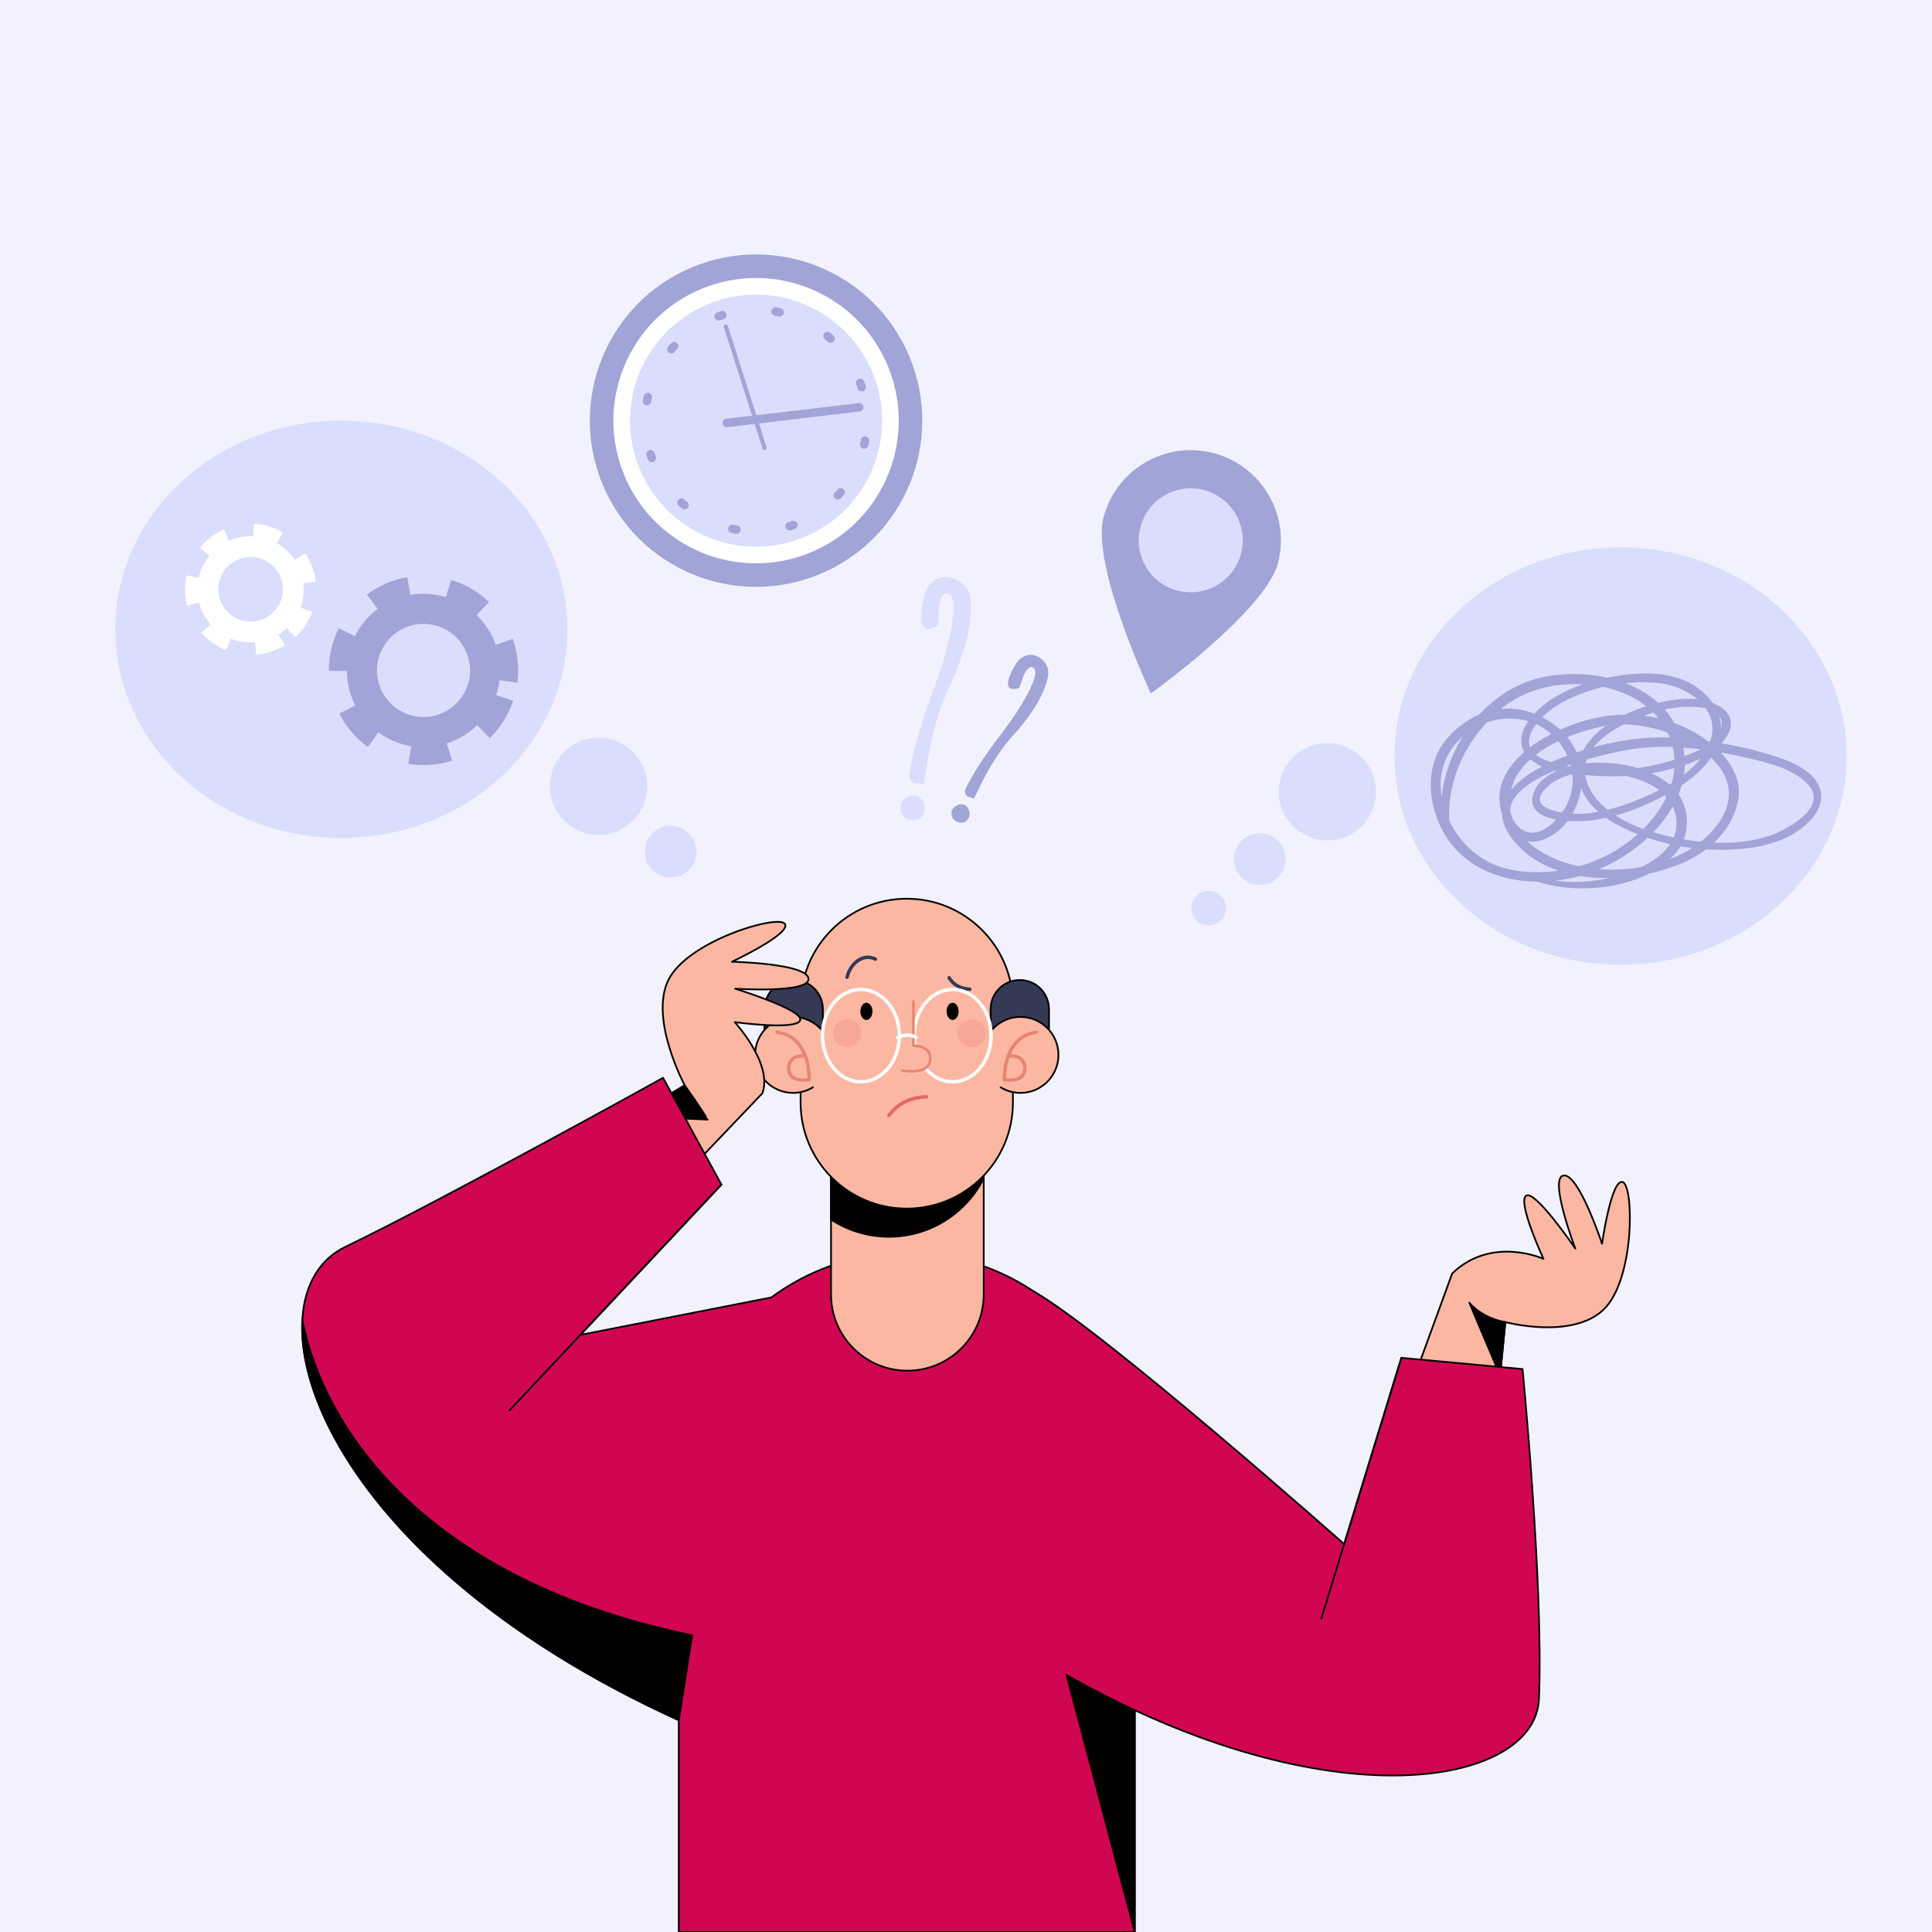 <?xml version="1.0" encoding="utf-8"?>
<!-- Generator: Adobe Illustrator 27.5.0, SVG Export Plug-In . SVG Version: 6.00 Build 0)  -->
<svg version="1.1" xmlns="http://www.w3.org/2000/svg" xmlns:xlink="http://www.w3.org/1999/xlink" x="0px" y="0px"
	 viewBox="0 0 500 500.001" style="enable-background:new 0 0 500 500.001;" xml:space="preserve">
<g id="BACKGROUND">
	<rect style="fill:#F1F2FD;" width="500.001" height="500.001"/>
</g>
<g id="OBJECTS">
	<g>
		
			<path style="fill:#D00652;stroke:#000000;stroke-width:0.445;stroke-linecap:round;stroke-linejoin:round;stroke-miterlimit:10;" d="
			M175.666,500.001v-116.75c0-32.587,26.417-59.004,59.003-59.004l0,0c32.586,0,59.004,26.417,59.004,59.004v116.75H175.666z"/>
		<polygon style="stroke:#000000;stroke-width:0.445;stroke-linecap:round;stroke-linejoin:round;stroke-miterlimit:10;" points="
			293.673,442.29 276.025,433.487 293.673,500.001 293.673,500.001 		"/>
		<g>
			
				<path style="fill:#FCB7A2;stroke:#000000;stroke-width:0.445;stroke-linecap:round;stroke-linejoin:round;stroke-miterlimit:10;" d="
				M254.589,334.976c0,10.913-8.847,19.76-19.761,19.76l0,0c-10.913,0-19.759-8.847-19.759-19.76v-32.379
				c0-10.912,8.847-19.759,19.759-19.759l0,0c10.914,0,19.761,8.847,19.761,19.759V334.976z"/>
			<path style="stroke:#000000;stroke-width:0.445;stroke-linecap:round;stroke-linejoin:round;stroke-miterlimit:10;" d="
				M234.828,282.838c-10.913,0-19.759,8.847-19.759,19.759v13.024c4.311,2.81,9.454,4.449,14.983,4.449
				c10.727,0,20.011-6.152,24.537-15.115v-2.358C254.589,291.685,245.742,282.838,234.828,282.838z"/>
		</g>
		<g>
			
				<path style="fill:#FCB7A2;stroke:#000000;stroke-width:0.445;stroke-linecap:round;stroke-linejoin:round;stroke-miterlimit:10;" d="
				M262.146,285.311c0,15.175-12.302,27.476-27.477,27.476l0,0c-15.174,0-27.476-12.301-27.476-27.476v-25.246
				c0-15.175,12.301-27.477,27.476-27.477l0,0c15.174,0,27.477,12.301,27.477,27.477V285.311z"/>
			
				<path style="fill:#363954;stroke:#000000;stroke-width:0.445;stroke-linecap:round;stroke-linejoin:round;stroke-miterlimit:10;" d="
				M212.966,264.477c0,4.174-7.556,4.65-7.556,10.85l0,0c-4.173,0-7.556-3.383-7.556-7.556v-6.587c0-4.173,3.383-7.556,7.556-7.556
				l0,0c4.173,0,7.556,3.383,7.556,7.556V264.477z"/>
			<g>
				
					<path style="fill:#FCB7A2;stroke:#000000;stroke-width:0.445;stroke-linecap:round;stroke-linejoin:round;stroke-miterlimit:10;" d="
					M210.386,281.385c-1.496,0.921-3.257,1.453-5.143,1.453c-5.427,0-9.827-4.4-9.827-9.828s4.4-9.827,9.827-9.827
					c3.053,0,5.781,1.392,7.583,3.577"/>
				<path style="fill:#E58673;" d="M208.867,273.275c-0.005-0.094-0.035-0.186-0.091-0.263c-1.258-3.282-3.688-5.827-7.719-6.318
					c-0.569-0.069-0.563,0.821,0,0.891c3.413,0.415,5.514,2.519,6.688,5.241c-1.141,0.012-2.181,0.221-3.081,1.058
					c-0.921,0.855-1.097,2.183-0.917,3.358c0.396,2.586,3.385,2.949,5.473,2.632c0.263,0.12,0.647-0.003,0.648-0.382
					C209.87,277.354,209.561,275.198,208.867,273.275z M204.695,277.346c-0.37-0.973-0.066-2.078,0.598-2.832
					c0.7-0.797,1.803-0.834,2.795-0.8c0.574,1.665,0.84,3.501,0.878,5.303C207.344,279.264,205.368,279.118,204.695,277.346z"/>
			</g>
			
				<path style="fill:#363954;stroke:#000000;stroke-width:0.445;stroke-linecap:round;stroke-linejoin:round;stroke-miterlimit:10;" d="
				M256.372,264.477c0,4.174,7.555,4.65,7.555,10.85l0,0c4.174,0,7.555-3.383,7.555-7.556v-6.587c0-4.173-3.381-7.556-7.555-7.556
				l0,0c-4.172,0-7.555,3.383-7.555,7.556V264.477z"/>
			<g>
				
					<path style="fill:#FCB7A2;stroke:#000000;stroke-width:0.445;stroke-linecap:round;stroke-linejoin:round;stroke-miterlimit:10;" d="
					M258.952,281.385c1.496,0.921,3.258,1.453,5.143,1.453c5.428,0,9.828-4.4,9.828-9.828s-4.4-9.827-9.828-9.827
					c-3.049,0-5.775,1.39-7.578,3.571"/>
				<path style="fill:#E58673;" d="M259.472,279.492c0,0.379,0.385,0.502,0.647,0.382c2.088,0.317,5.076-0.046,5.473-2.632
					c0.182-1.176,0.006-2.503-0.916-3.358c-0.9-0.837-1.939-1.046-3.082-1.058c1.174-2.723,3.275-4.826,6.689-5.241
					c0.561-0.069,0.568-0.96,0-0.891c-4.033,0.491-6.461,3.036-7.721,6.318c-0.055,0.076-0.086,0.169-0.09,0.263
					C259.776,275.198,259.468,277.354,259.472,279.492z M260.372,279.017c0.037-1.802,0.305-3.638,0.877-5.303
					c0.992-0.034,2.096,0.003,2.797,0.8c0.662,0.754,0.967,1.859,0.598,2.832C263.97,279.118,261.993,279.264,260.372,279.017z"/>
			</g>
			<g>
				<g>
					<path style="fill:#E26969;" d="M230.052,289.123c-0.091,0-0.183-0.028-0.262-0.086c-0.199-0.144-0.243-0.423-0.098-0.621
						c2.296-3.157,5.682-4.842,10.065-5.008c0.25-0.025,0.453,0.182,0.462,0.428c0.01,0.246-0.182,0.453-0.428,0.462
						c-4.097,0.155-7.252,1.716-9.379,4.642C230.326,289.06,230.19,289.123,230.052,289.123z"/>
				</g>
				<g>
					<path style="fill:#363954;" d="M250.983,256.467c-0.01,0-0.02-0.001-0.03-0.001c-2.625-0.169-4.434-1.179-5.691-3.176
						c-0.131-0.208-0.068-0.483,0.14-0.614c0.209-0.13,0.484-0.068,0.614,0.14c1.107,1.759,2.647,2.61,4.995,2.761
						c0.245,0.016,0.432,0.229,0.416,0.474C251.411,256.285,251.215,256.467,250.983,256.467z"/>
				</g>
				<g>
					<path style="fill:#363954;" d="M219.217,253.35c-0.033,0-0.066-0.004-0.099-0.012c-0.24-0.055-0.39-0.293-0.336-0.533
						c0.502-2.205,1.992-4.183,3.796-5.036c1.365-0.646,2.813-0.624,4.185,0.061c0.22,0.11,0.309,0.378,0.199,0.597
						c-0.111,0.22-0.377,0.308-0.598,0.199c-1.119-0.559-2.296-0.578-3.405-0.053c-1.567,0.741-2.866,2.479-3.309,4.429
						C219.604,253.209,219.42,253.35,219.217,253.35z"/>
				</g>
				<path style="stroke:#000000;stroke-width:0.445;stroke-linecap:round;stroke-linejoin:round;stroke-miterlimit:10;" d="
					M247.873,261.736c0,1.106-0.598,2.004-1.336,2.004s-1.336-0.897-1.336-2.004c0-1.107,0.598-2.004,1.336-2.004
					S247.873,260.629,247.873,261.736z"/>
				<path style="stroke:#000000;stroke-width:0.445;stroke-linecap:round;stroke-linejoin:round;stroke-miterlimit:10;" d="
					M225.562,261.736c0,1.106-0.598,2.004-1.336,2.004c-0.738,0-1.336-0.897-1.336-2.004c0-1.107,0.598-2.004,1.336-2.004
					C224.964,259.733,225.562,260.629,225.562,261.736z"/>
				<path style="opacity:0.2;fill:#E26969;" d="M255.079,267.392c0,2.017-1.635,3.651-3.65,3.651c-2.019,0-3.653-1.635-3.653-3.651
					s1.634-3.651,3.653-3.651C253.444,263.74,255.079,265.375,255.079,267.392z"/>
				<path style="opacity:0.2;fill:#E26969;" d="M222.89,267.392c0,2.017-1.635,3.651-3.652,3.651c-2.017,0-3.651-1.635-3.651-3.651
					s1.635-3.651,3.651-3.651C221.255,263.74,222.89,265.375,222.89,267.392z"/>
			</g>
			<g>
				<g>
					<path style="fill:#FFFFFF;" d="M246.537,280.416c-2.645,0-5.165-1.182-7.095-3.326c-0.164-0.184-0.15-0.465,0.033-0.629
						c0.183-0.165,0.464-0.15,0.629,0.033c1.76,1.954,4.044,3.031,6.433,3.031c5.246,0,9.515-5.162,9.515-11.508
						s-4.27-11.508-9.515-11.508c-5.246,0-9.515,5.162-9.515,11.508c0,0.706,0.054,1.413,0.159,2.102
						c0.037,0.242-0.13,0.471-0.373,0.508c-0.247,0.038-0.47-0.131-0.507-0.373c-0.112-0.732-0.169-1.485-0.169-2.236
						c0-6.836,4.668-12.398,10.405-12.398c5.738,0,10.406,5.563,10.406,12.398C256.942,274.854,252.274,280.416,246.537,280.416z"/>
				</g>
				<g>
					<path style="fill:#E58673;" d="M235.932,277.578c-0.744,0-1.565-0.061-2.464-0.183c-0.183-0.024-0.311-0.192-0.286-0.376
						c0.025-0.182,0.191-0.311,0.376-0.285c3.033,0.408,5.089,0.115,6.109-0.875c0.583-0.567,0.824-1.386,0.713-2.433
						c-0.261-2.477-3.925-2.479-3.978-2.485c-0.081-0.017-0.174-0.034-0.237-0.098c-0.063-0.063-0.098-0.148-0.098-0.236v-11.43
						c0-0.184,0.149-0.334,0.334-0.334c0.184,0,0.334,0.15,0.334,0.334v11.104c1.552,0.082,4.068,0.791,4.31,3.074
						c0.133,1.263-0.174,2.266-0.912,2.982C239.283,277.164,237.875,277.578,235.932,277.578z"/>
				</g>
				<g>
					<path style="fill:#FFFFFF;" d="M222.802,280.416c-5.737,0-10.405-5.563-10.405-12.398c0-6.836,4.668-12.398,10.405-12.398
						c5.737,0,10.405,5.563,10.405,12.398C233.207,274.854,228.539,280.416,222.802,280.416z M222.802,256.51
						c-5.246,0-9.515,5.162-9.515,11.508s4.268,11.508,9.515,11.508c5.247,0,9.515-5.162,9.515-11.508
						S228.048,256.51,222.802,256.51z"/>
				</g>
				<g>
					<path style="fill:#FFFFFF;" d="M237.125,268.977c-0.081,0-0.163-0.022-0.237-0.068c-2.02-1.273-4.303-0.002-4.325,0.01
						c-0.213,0.121-0.485,0.047-0.607-0.166c-0.122-0.213-0.049-0.484,0.164-0.607c0.112-0.064,2.763-1.553,5.243,0.01
						c0.207,0.131,0.27,0.406,0.139,0.614C237.418,268.902,237.273,268.977,237.125,268.977z"/>
				</g>
			</g>
		</g>
		<g>
			<g>
				
					<path style="fill:#FCB7A2;stroke:#000000;stroke-width:0.445;stroke-linecap:round;stroke-linejoin:round;stroke-miterlimit:10;" d="
					M157.046,292.977l20.156-12.096c0,0-9.164-17.047-4.261-27.189c4.904-10.143,28.39-17.124,30.179-14.596
					c1.788,2.525-13.69,9.803-13.69,9.803s19.236,0.399,19.803,4.327c0.565,3.928-18.966,2.648-18.966,2.648
					s17.657,5.443,16.822,8.147c-0.834,2.707-16.944,0.506-16.944,0.506s9.917,10.76,7.165,18.405l-23.514,24.65L157.046,292.977z"
					/>
				<path style="stroke:#000000;stroke-width:0.445;stroke-linecap:round;stroke-linejoin:round;stroke-miterlimit:10;" d="
					M177.202,280.881l-13.457,8.076l19.401,0.782C183.145,289.739,181.206,286.498,177.202,280.881z"/>
			</g>
			
				<path style="fill:#D00652;stroke:#000000;stroke-width:0.445;stroke-linecap:round;stroke-linejoin:round;stroke-miterlimit:10;" d="
				M175.666,445.183C79.834,401.542,63.128,335.377,89.299,322.727c26.171-12.652,82.297-43.787,82.297-43.787l15.113,27.626
				l-36.513,38.897l49.442-9.692"/>
			
				<line style="fill:none;stroke:#000000;stroke-width:0.445;stroke-linecap:round;stroke-linejoin:round;stroke-miterlimit:10;" x1="131.88" y1="364.975" x2="186.708" y2="306.565"/>
			<path style="stroke:#000000;stroke-width:0.445;stroke-linecap:round;stroke-linejoin:round;stroke-miterlimit:10;" d="
				M78.246,341.724c-1.348,26.094,26.149,71.002,97.42,103.459l3.462-21.97C110.295,409.021,83.93,370.041,78.246,341.724z"/>
		</g>
		<g>
			<g>
				
					<path style="fill:#FCB7A2;stroke:#000000;stroke-width:0.445;stroke-linecap:round;stroke-linejoin:round;stroke-miterlimit:10;" d="
					M387.063,367.845l2.516-25.688c0,0,17.033,4.563,25.287-3.105c8.254-7.669,8.025-32.17,5.084-33.137
					c-2.939-0.966-5.348,15.967-5.348,15.967s-6.035-18.269-9.955-17.657c-3.92,0.613,3.045,18.907,3.045,18.907
					s-10.393-15.278-12.732-13.685c-2.344,1.592,4.494,16.343,4.494,16.343s-13.371-6.108-23.629,3.784l-14.777,40.467
					L387.063,367.845z"/>
				<path style="stroke:#000000;stroke-width:0.445;stroke-linecap:round;stroke-linejoin:round;stroke-miterlimit:10;" d="
					M380.259,337.126l7.967,18.867l1.354-13.836C383.269,341.065,380.259,337.126,380.259,337.126z"/>
			</g>
			<g>
				
					<path style="fill:#D00652;stroke:#000000;stroke-width:0.445;stroke-linecap:round;stroke-linejoin:round;stroke-miterlimit:10;" d="
					M276.025,433.487c67.84,38.451,121.297,28.805,122.254,6.21c1.23-29.042-4.246-85.38-4.246-85.38l-31.355-2.914l-14.809,48.211
					c0,0-62.266-55.222-80.668-65.593"/>
				
					<line style="fill:none;stroke:#000000;stroke-width:0.445;stroke-linecap:round;stroke-linejoin:round;stroke-miterlimit:10;" x1="341.956" y1="418.867" x2="362.677" y2="351.403"/>
			</g>
		</g>
	</g>
	<g>
		<g>
			<path style="fill:#A1A4D6;" d="M236.164,94.372c8.004,22.365-3.639,46.983-26.004,54.987
				c-22.365,8.003-46.983-3.638-54.987-26.004c-8.003-22.363,3.639-46.982,26.003-54.986
				C203.542,60.365,228.16,72.007,236.164,94.372z"/>
			<path style="fill:#FFFFFF;" d="M230.427,96.424c6.87,19.197-3.123,40.328-22.32,47.198c-19.197,6.87-40.328-3.123-47.198-22.32
				c-6.87-19.195,3.124-40.327,22.32-47.197C202.426,67.235,223.557,77.229,230.427,96.424z"/>
			<path style="fill:#DADDFB;" d="M226.367,97.877c6.068,16.956-2.758,35.62-19.713,41.687
				c-16.954,6.067-35.618-2.759-41.686-19.714c-6.067-16.954,2.76-35.618,19.714-41.685C201.637,72.097,220.3,80.923,226.367,97.877
				z"/>
			<g>
				<path style="fill:#A1A4D6;" d="M205.722,136.869c-0.034,0.013-0.096,0.032-0.133,0.041c-0.235,0.091-0.577,0.206-0.921,0.314
					c-0.573,0.182-1.184-0.136-1.365-0.708c-0.183-0.574,0.147-1.229,0.708-1.366c0.317-0.1,0.634-0.207,0.949-0.319
					c0.566-0.203,1.202,0.086,1.405,0.652C206.568,136.049,206.288,136.667,205.722,136.869z M217.205,129.227
					c-0.367,0.131-0.793,0.06-1.1-0.22c-0.444-0.405-0.476-1.093-0.071-1.538c0.231-0.253,0.458-0.51,0.68-0.772
					c0.385-0.458,1.073-0.515,1.531-0.127c0.46,0.388,0.517,1.073,0.128,1.533c-0.239,0.281-0.483,0.561-0.731,0.833
					C217.518,129.071,217.367,129.169,217.205,129.227z M190.942,138.104c-0.172,0.062-0.365,0.081-0.559,0.047
					c-0.365-0.066-0.73-0.141-1.094-0.22c-0.586-0.129-0.957-0.709-0.827-1.298c0.129-0.583,0.708-0.955,1.296-0.827
					c0.335,0.075,0.673,0.143,1.012,0.202c0.59,0.107,0.984,0.672,0.878,1.265C191.576,137.669,191.296,137.977,190.942,138.104z
					 M224.032,116.059c-0.187,0.067-0.393,0.085-0.602,0.039c-0.586-0.13-0.956-0.711-0.827-1.296
					c0.073-0.335,0.143-0.674,0.205-1.014c0.107-0.589,0.671-0.982,1.266-0.873c0.591,0.107,0.982,0.673,0.873,1.265
					c-0.065,0.367-0.139,0.729-0.219,1.091C224.644,115.648,224.371,115.938,224.032,116.059z M177.524,131.782
					c-0.353,0.126-0.763,0.065-1.07-0.195c-0.282-0.237-0.56-0.481-0.834-0.73c-0.444-0.402-0.476-1.091-0.072-1.536
					c0.401-0.448,1.092-0.476,1.536-0.073c0.254,0.231,0.512,0.457,0.774,0.679c0.46,0.388,0.516,1.074,0.128,1.533
					C177.86,131.612,177.698,131.72,177.524,131.782z M223.368,101.245c-0.015,0.005-0.027,0.01-0.041,0.012
					c-0.573,0.181-1.184-0.138-1.364-0.709c-0.102-0.327-0.211-0.652-0.329-0.977l-0.04-0.112c-0.203-0.566,0.091-1.188,0.658-1.391
					c0.566-0.203,1.188,0.092,1.39,0.658l0.04,0.112c0.127,0.352,0.245,0.704,0.355,1.058
					C224.214,100.453,223.916,101.049,223.368,101.245z M169.055,119.574c-0.566,0.203-1.179-0.063-1.381-0.629l-0.02-0.056
					c-0.119-0.331-0.23-0.663-0.336-0.995c-0.182-0.571,0.081-1.188,0.706-1.366c0.572-0.184,1.183,0.132,1.365,0.705
					c0.099,0.308,0.202,0.616,0.313,0.921C169.904,118.721,169.62,119.371,169.055,119.574z M215.308,88.658
					c-0.366,0.131-0.79,0.062-1.098-0.218c-0.253-0.229-0.513-0.456-0.775-0.675c-0.459-0.389-0.518-1.073-0.133-1.534
					c0.39-0.461,1.073-0.518,1.534-0.132c0.282,0.237,0.562,0.482,0.836,0.729c0.446,0.404,0.478,1.092,0.075,1.538
					C215.622,88.503,215.471,88.6,215.308,88.658z M167.813,104.826c-0.173,0.062-0.365,0.081-0.559,0.047
					c-0.591-0.107-0.984-0.673-0.878-1.266c0.067-0.364,0.139-0.729,0.219-1.094c0.131-0.583,0.709-0.953,1.297-0.828
					c0.587,0.131,0.956,0.711,0.827,1.296c-0.073,0.336-0.141,0.674-0.201,1.012C168.446,104.392,168.166,104.7,167.813,104.826z
					 M202.119,81.87c-0.186,0.067-0.391,0.083-0.596,0.038c-0.337-0.071-0.676-0.139-1.016-0.2
					c-0.592-0.108-0.985-0.673-0.878-1.264c0.107-0.591,0.672-0.983,1.264-0.879c0.364,0.066,0.728,0.139,1.09,0.217
					c0.587,0.126,0.96,0.706,0.833,1.292C202.733,81.456,202.46,81.749,202.119,81.87z M174.123,91.398
					c-0.352,0.125-0.76,0.066-1.068-0.191c-0.46-0.389-0.518-1.073-0.133-1.534c0.239-0.282,0.483-0.562,0.731-0.835
					c0.401-0.443,1.092-0.479,1.537-0.074c0.445,0.403,0.477,1.09,0.074,1.535c-0.23,0.254-0.455,0.513-0.676,0.774
					C174.458,91.225,174.298,91.335,174.123,91.398z M187.307,82.582c-0.013,0.004-0.025,0.009-0.039,0.011
					c-0.298,0.095-0.596,0.198-0.892,0.303c-0.566,0.202-1.23-0.076-1.433-0.643c-0.202-0.566,0.048-1.172,0.615-1.375l0.366,1.024
					l-0.316-1.042c0.356-0.125,0.678-0.238,1.002-0.34c0.571-0.183,1.184,0.133,1.365,0.707
					C188.154,81.787,187.854,82.386,187.307,82.582z"/>
			</g>
			<g>
				<g>
					<path style="fill:#A1A4D6;" d="M197.622,116.438c-0.124-0.064-0.223-0.176-0.268-0.318L187.32,84.63
						c-0.091-0.287,0.067-0.593,0.353-0.684c0.286-0.091,0.592,0.067,0.683,0.353l10.033,31.49c0.091,0.287-0.066,0.592-0.352,0.684
						C197.893,116.519,197.745,116.501,197.622,116.438z"/>
				</g>
				<g>
					<path style="fill:#A1A4D6;" d="M187.575,110.43c-0.311-0.16-0.537-0.466-0.582-0.838c-0.072-0.596,0.357-1.138,0.951-1.207
						l34.292-4.049c0.598-0.07,1.139,0.356,1.208,0.952c0.071,0.597-0.357,1.138-0.952,1.209l-34.29,4.048
						C187.976,110.572,187.761,110.527,187.575,110.43z"/>
				</g>
			</g>
		</g>
		<g>
			<path style="fill:#A1A4D6;" d="M330.74,145.718c-3.248,12.471-32.902,33.753-32.902,33.753s-15.506-33.044-12.259-45.515
				c3.249-12.471,15.99-19.948,28.461-16.7C326.511,120.505,333.987,133.248,330.74,145.718z"/>
			<path style="fill:#DADDFB;" d="M321.188,143.23c-1.874,7.195-9.227,11.508-16.421,9.635c-7.194-1.874-11.508-9.226-9.634-16.42
				c1.873-7.195,9.225-11.508,16.42-9.635C318.747,128.684,323.061,136.036,321.188,143.23z"/>
		</g>
		<g>
			<path style="fill:#DADDFB;" d="M477.891,195.671c0,29.824-26.189,54.002-58.496,54.002c-32.308,0-58.498-24.178-58.498-54.002
				c0-29.825,26.19-54.002,58.498-54.002C451.701,141.669,477.891,165.846,477.891,195.671z"/>
			<path style="fill:#DADDFB;" d="M347.413,216.879c-6.608,2.145-13.706-1.474-15.853-8.082c-2.146-6.609,1.472-13.707,8.081-15.854
				c6.608-2.146,13.707,1.472,15.853,8.082C357.641,207.635,354.023,214.732,347.413,216.879z"/>
			<path style="fill:#DADDFB;" d="M328.082,228.714c-3.517,1.143-7.294-0.784-8.436-4.299c-1.142-3.517,0.783-7.294,4.3-8.436
				c3.518-1.142,7.294,0.784,8.436,4.3C333.525,223.795,331.6,227.572,328.082,228.714z"/>
			<path style="fill:#DADDFB;" d="M314.181,239.293c-2.354,0.765-4.882-0.524-5.646-2.877c-0.764-2.354,0.524-4.882,2.878-5.646
				c2.354-0.764,4.882,0.524,5.646,2.878C317.822,236.001,316.534,238.529,314.181,239.293z"/>
			<path style="fill:#A1A4D6;" d="M372.389,212.98c4.556,10.598,14.837,15.107,25.441,15.193c8.446,2.794,20.452,2.319,29.043-2.123
				c3.336-0.732,6.487-1.764,9.263-3.025c1.902-0.864,3.728-1.948,5.402-3.219c2.624,0.171,5.243,0.188,7.804,0.002
				c7.046-0.512,14.356-2.28,19.302-7.659c2.755-2.996,3.739-6.742,1.25-10.185c-2.921-4.039-9.002-5.816-13.511-7.143
				c-3.547-1.044-7.18-1.822-10.839-2.44c0.404-0.45,0.786-0.916,1.112-1.417c3.02-4.636,0.322-7.547-3.397-8.999
				c-1.55-2.245-3.778-4.096-6.206-5.329c-6.266-3.183-14.241-2.651-21.055-1.23c-5.41-1.225-11.172-1.246-16.274-0.249
				c-6.561,1.282-12.349,4.874-16.853,9.753c-3.472,1.461-6.569,3.89-8.948,6.938C369.188,197.919,369.485,206.23,372.389,212.98z
				 M390.255,224.904c-6.684-1.506-12.208-6.313-15.149-12.37c-0.653-9.427,3.284-18.655,9.627-25.542
				c2.565-0.899,5.349-1.252,8.146-0.919c0.908,0.108,1.786,0.299,2.636,0.555c-1.758,2.549-2.493,5.502-1.065,8.012
				c-3.898,3.396-6.971,8.025-6.324,13.328c0.119,0.982,0.329,1.941,0.618,2.852c0.105,1.952,0.908,4.063,2.663,6.334
				c3.054,3.955,7.237,6.596,11.951,8.184C398.979,225.969,394.514,225.864,390.255,224.904z M414.84,177.776
				c4.101,0.808,8.023,2.489,11.201,4.992c-1.867,0.595-3.732,1.323-5.517,2.182c-5.688,0.086-11.383,1.469-16.717,3.897
				c-1.393-1.284-2.976-2.37-4.673-3.232c1.201-1.204,2.564-2.263,3.825-3.036C406.557,180.371,410.623,178.771,414.84,177.776z
				 M441.444,183.303c1.67,2.387,2.302,5.313,1.142,8.612c-0.202-0.03-0.402-0.059-0.605-0.087
				c-0.613-0.463-1.233-0.899-1.853-1.301c-2.209-1.433-4.502-2.566-6.848-3.433c-0.712-1.262-1.545-2.419-2.476-3.48
				C434.275,182.831,437.95,182.622,441.444,183.303z M440.169,217.836c-1.476-0.149-2.945-0.351-4.394-0.601
				c1.447-3.799,0.898-8.311-1.372-11.667c0.302-0.756,0.567-1.523,0.789-2.302c2.937-1.959,5.702-4.343,7.631-7.214
				c5.295,5.018,6.956,11.834-0.025,19.369C441.999,216.283,441.113,217.085,440.169,217.836z M425.846,223.86
				c-0.348,0.186-0.713,0.358-1.074,0.534c-3.571,0.64-7.276,0.832-10.897,0.557c4.399-1.877,8.811-4.667,12.53-8.132
				c1.894,0.646,3.841,1.195,5.827,1.644C430.719,220.752,428.35,222.525,425.846,223.86z M403.279,191.809
				c0.945,1.137,1.734,2.393,2.343,3.727c-1.326,0.487-2.731,1.049-4.149,1.693c-0.578-0.192-1.154-0.386-1.716-0.606
				c-0.951-0.372-1.703-0.8-2.297-1.269C399.223,193.98,401.201,192.807,403.279,191.809z M431.602,189.582
				c0.199,0.418,0.386,0.847,0.555,1.285c-6.74-0.201-13.224,0.713-19.765,2.51c1.915-2.39,4.826-4.365,7.875-5.918
				C423.873,187.525,427.84,188.273,431.602,189.582z M390.784,209.629c0.406-4.261,5.513-7.643,11.5-10.163
				c0.148,0.038,0.294,0.072,0.441,0.108c-2.962,1.369-5.403,3.461-6.038,6.499c-0.775,3.709,2.401,5.362,6.064,6.042
				c-2.409,2.567-5.765,4.545-8.827,2.602C392.077,213.544,391.122,211.687,390.784,209.629z M433.109,194.299
				c0.135,0.776,0.211,1.546,0.245,2.311c-3.012,0.961-6.219,1.694-9.501,2.16c-3.818-1.138-7.92-1.503-11.774-1.348
				c-0.556,0.022-1.148,0.072-1.758,0.139c0.07-0.334,0.162-0.663,0.272-0.986c4.314-1.253,8.188-2.063,10.198-2.439
				c3.985-0.745,8.039-0.963,12.098-0.819C432.966,193.643,433.051,193.963,433.109,194.299z M435.624,193.471
				c1.512,0.111,3.022,0.266,4.527,0.46c-0.89,0.428-1.789,0.802-2.61,1.145c-0.524,0.221-1.066,0.425-1.608,0.631
				C435.868,194.967,435.771,194.222,435.624,193.471z M406.567,198.237c-0.212,0.054-0.421,0.112-0.632,0.171
				c-0.2-0.04-0.399-0.086-0.6-0.13c0.38-0.137,0.761-0.271,1.141-0.402C406.51,197.996,406.537,198.117,406.567,198.237z
				 M400.151,203.904c1.822-1.806,4.189-2.925,6.793-3.536c0.289,2.832-0.233,5.773-1.785,8.51
				c-0.252,0.443-0.551,0.912-0.888,1.386C399.97,209.594,396.198,207.823,400.151,203.904z M409.194,203.924
				c0.882,2.402,2.466,4.432,4.424,6.145c-0.759,0.144-1.521,0.276-2.29,0.399c-0.869,0.138-2.522,0.194-4.357,0.083
				C408.119,208.513,408.87,206.24,409.194,203.924z M410.379,201.259c-0.053-0.223-0.088-0.443-0.123-0.663
				c0.505,0.038,1.004,0.072,1.482,0.105c3.022,0.208,6.145,0.289,9.242,0.135c1.225,0.298,2.389,0.639,3.439,1.012
				c1.776,0.631,3.483,1.515,4.951,2.644c-2.854,1.453-5.794,2.639-8.473,3.626c-1.617,0.596-3.245,1.061-4.892,1.445
				C413.295,207.395,411.194,204.678,410.379,201.259z M430.877,205.83c0.137,0.141,0.265,0.288,0.393,0.434
				c-1.45,3.044-3.549,5.837-5.974,8.258c-2.481-0.898-4.978-2.035-7.219-3.471C422.533,209.83,426.839,207.982,430.877,205.83z
				 M432.054,203.02c-1.41-1.17-2.971-2.129-4.629-2.901c0.068-0.013,0.138-0.021,0.207-0.034c1.743-0.33,3.697-0.747,5.689-1.289
				c-0.098,1.322-0.335,2.62-0.693,3.887C432.439,202.798,432.245,202.907,432.054,203.02z M436.014,197.979
				c1.399-0.472,2.776-1.02,4.078-1.662c-1.213,1.551-2.684,2.938-4.306,4.19C435.911,199.673,435.991,198.832,436.014,197.979z
				 M434.982,191.016c-0.01-0.03-0.018-0.061-0.026-0.091c0.076,0.035,0.152,0.069,0.229,0.105
				C435.118,191.025,435.051,191.02,434.982,191.016z M409.766,194.146c-0.571,0.177-1.144,0.36-1.717,0.549
				c-0.621-1.42-1.453-2.73-2.431-3.926c3.205-1.309,6.529-2.244,9.564-2.879c0.151-0.031,0.307-0.059,0.46-0.086
				C413.122,189.599,411.044,191.721,409.766,194.146z M396.062,196.525c0.903,0.756,1.935,1.361,3.046,1.855
				c-3.123,1.626-6.079,3.635-8.033,6.027c0.383-1.535,0.985-2.967,1.717-4.094C393.696,198.921,394.809,197.664,396.062,196.525z
				 M400.596,216.792c2.056-1.037,3.768-2.538,5.12-4.32c2.12,0.136,4.097,0.044,5.263-0.071c1.566-0.154,3.121-0.419,4.663-0.752
				c2.564,1.795,5.488,3.176,8.2,4.247c-1.587,1.42-3.275,2.689-4.988,3.768c-3.126,1.97-6.588,3.506-10.202,4.54
				c-5.161-1.095-9.892-3.246-13.487-6.52C396.771,218.028,398.596,217.801,400.596,216.792z M430.544,216.125
				c-0.865-0.218-1.765-0.469-2.678-0.746c1.97-2.038,3.693-4.272,5.04-6.666c0.6,1.243,0.961,2.624,0.987,4.153
				c0.025,1.41-0.249,2.692-0.736,3.862C432.277,216.541,431.402,216.341,430.544,216.125z M429.223,185.876
				c-1.24-0.291-2.491-0.514-3.746-0.667c0.842-0.307,1.651-0.577,2.413-0.811C428.36,184.866,428.802,185.362,429.223,185.876z
				 M401.502,189.971c-1.186,0.621-2.353,1.291-3.492,2.012c-0.69,0.437-1.381,0.916-2.058,1.429
				c-0.715-1.867,0.126-4.03,1.621-6.01C399.015,188.067,400.334,188.941,401.502,189.971z M402.402,227.939
				c2.2-0.239,4.381-0.658,6.493-1.244c2.452,0.403,4.973,0.578,7.498,0.553C411.811,228.261,406.924,228.546,402.402,227.939z
				 M432.196,222.318c0.821-0.782,1.573-1.623,2.227-2.533c0.182-0.253,0.343-0.514,0.5-0.779c0.987,0.176,1.978,0.328,2.974,0.454
				C436.146,220.578,434.226,221.528,432.196,222.318z M468.226,203.4c4.855,5.811-6.453,11.7-10.521,12.989
				c-4.488,1.421-9.308,1.878-14.116,1.688c3.203-3.009,5.566-6.827,6.287-11.285c0.756-4.662-1.462-8.796-4.608-12.066
				c2.436,0.438,4.853,0.947,7.233,1.498C457.773,197.443,464.589,199.047,468.226,203.4z M445.411,188.57
				c0.011-1.201-0.195-2.358-0.564-3.461C445.547,186.066,445.729,187.292,445.411,188.57z M428.563,176.686
				c3.838,0.299,7.895,1.84,10.76,4.299c-0.561-0.071-1.108-0.115-1.63-0.129c-2.442-0.068-5.435,0.29-8.564,1.045
				c-2.424-2.215-5.333-3.898-8.489-5.102C423.301,176.525,425.967,176.483,428.563,176.686z M409.624,177.114
				c-4.687,1.592-9.206,3.988-12.54,7.581c-0.886-0.338-1.791-0.619-2.706-0.833c-1.996-0.469-3.987-0.58-5.926-0.387
				C394.523,178.518,402.014,176.662,409.624,177.114z M378.527,190.632c-2.936,4.748-4.842,10.144-5.417,15.601
				c-0.129-0.791-0.231-1.587-0.271-2.39C372.572,198.524,374.884,193.863,378.527,190.632z"/>
		</g>
		<g>
			<g>
				<path style="fill:#DADDFB;" d="M240.105,162.787c-1.554-0.279-2.042-2.191-1.467-5.736c0.314-1.933,0.704-3.406,1.173-4.42
					c0.467-1.012,1.211-1.85,2.227-2.511c1.017-0.662,2.183-0.886,3.498-0.672c1.316,0.213,2.383,0.642,3.203,1.284
					c0.818,0.644,1.413,1.354,1.782,2.13c0.371,0.777,0.599,1.75,0.685,2.922c0.162,1.708,0.028,3.898-0.405,6.57
					c-0.435,2.672-1.148,5.374-2.143,8.107c-0.941,2.741-1.906,5.12-2.896,7.136c-2.581,5.369-4.52,11.959-5.814,19.769
					c-0.432,2.659-0.717,4.501-0.855,5.525c-0.968-0.157-1.531-0.206-1.691-0.15c-0.161,0.057-0.296,0.076-0.402,0.059
					c-1.021-0.166-1.592-0.893-1.714-2.18c0.985-6.069,2.88-12.859,5.685-20.369c2.804-7.51,4.614-13.776,5.43-18.797
					c0.815-5.022,0.403-7.666-1.233-7.932c-1.047-0.17-1.77,0.967-2.167,3.41c-0.069,0.43-0.125,1.951-0.163,4.563
					c-0.039,0.242-0.43,0.53-1.172,0.864C240.92,162.692,240.4,162.835,240.105,162.787z M239.342,209.505
					c-0.341,2.095-1.625,2.961-3.854,2.599c-0.78-0.126-1.407-0.553-1.881-1.277c-0.477-0.724-0.649-1.476-0.523-2.255
					c0.126-0.778,0.58-1.456,1.362-2.032c0.782-0.576,1.559-0.801,2.322-0.677c0.766,0.124,1.413,0.595,1.942,1.41
					C239.24,208.09,239.45,208.834,239.342,209.505z"/>
			</g>
			<g>
				<path style="fill:#A1A4D6;" d="M261.602,178.241c-1.052-0.542-0.979-2.02,0.214-4.432c0.651-1.315,1.257-2.284,1.816-2.907
					c0.557-0.622,1.274-1.057,2.148-1.307c0.875-0.249,1.759-0.153,2.653,0.29c0.896,0.443,1.566,0.986,2.012,1.628
					c0.442,0.64,0.713,1.28,0.808,1.917c0.093,0.638,0.041,1.386-0.156,2.244c-0.26,1.259-0.839,2.797-1.739,4.616
					c-0.9,1.818-2.007,3.596-3.323,5.333c-1.277,1.755-2.493,3.247-3.646,4.473c-3.033,3.275-5.875,7.569-8.525,12.877
					c-0.896,1.809-1.506,3.064-1.831,3.769c-0.659-0.326-1.052-0.487-1.18-0.48c-0.126,0.004-0.227-0.012-0.301-0.048
					c-0.693-0.343-0.942-0.989-0.746-1.938c2.045-4.13,4.9-8.575,8.565-13.334c3.664-4.761,6.344-8.849,8.035-12.266
					c1.691-3.417,1.978-5.402,0.864-5.954c-0.713-0.354-1.482,0.302-2.304,1.965c-0.145,0.292-0.519,1.37-1.123,3.232
					c-0.081,0.164-0.425,0.284-1.03,0.36C262.207,178.354,261.804,178.341,261.602,178.241z M250.751,211.534
					c-0.705,1.424-1.817,1.762-3.334,1.01c-0.529-0.261-0.885-0.705-1.064-1.329c-0.182-0.623-0.141-1.2,0.122-1.73
					c0.263-0.53,0.737-0.915,1.426-1.155c0.687-0.239,1.29-0.229,1.812,0.028c0.521,0.257,0.881,0.737,1.079,1.438
					C250.991,210.498,250.977,211.078,250.751,211.534z"/>
			</g>
		</g>
		<g>
			<path style="fill:#DADDFB;" d="M142.328,203.503c0,6.949,5.632,12.582,12.581,12.582c6.95,0,12.582-5.633,12.582-12.582
				c0-6.949-5.632-12.582-12.582-12.582C147.96,190.92,142.328,196.554,142.328,203.503z"/>
			<circle style="fill:#DADDFB;" cx="173.555" cy="220.413" r="6.695"/>
			<ellipse style="fill:#DADDFB;" cx="88.331" cy="162.865" rx="58.497" ry="54.002"/>
			<g>
				<path style="fill:#A1A4D6;" d="M123.49,187.675l3.268,3.336c2.721-2.668,4.813-5.995,6.045-9.622l-4.4-1.495
					c0.431-1.271,0.723-2.553,0.891-3.836l4.605,0.605c0.501-3.784,0.089-7.695-1.191-11.309l-4.397,1.551
					c-1.028-2.911-2.732-5.563-4.989-7.727l3.231-3.37c-2.594-2.486-5.643-4.335-9.098-5.509l-0.7-0.225l-1.374,4.461
					c-3.072-0.935-6.205-1.107-9.182-0.586l-0.799-4.581c-3.757,0.657-7.367,2.21-10.433,4.494l2.779,3.734
					c-2.442,1.815-4.472,4.214-5.891,7.069l-4.177-2.081c-0.485,0.976-0.913,1.999-1.267,3.041
					c-0.882,2.597-1.321,5.296-1.304,8.024l4.666-0.027c0.017,3.143,0.779,6.2,2.18,8.938l-4.145,2.127
					c1.748,3.409,4.304,6.398,7.388,8.637l2.733-3.76c1.577,1.147,3.35,2.078,5.292,2.738c1.063,0.361,2.138,0.605,3.208,0.779
					l-0.754,4.608c3.771,0.617,7.695,0.329,11.342-0.833l-1.415-4.448C118.552,191.471,121.259,189.857,123.49,187.675z
					 M105.729,184.919c-6.302-2.141-9.675-8.986-7.534-15.287c2.141-6.302,8.985-9.676,15.288-7.535
					c6.303,2.143,9.675,8.988,7.535,15.29C118.877,183.686,112.033,187.061,105.729,184.919z"/>
				<path style="fill:#FFFFFF;" d="M66.015,166.224l0.273,3.225c2.634-0.226,5.219-1.079,7.479-2.473l-1.693-2.742
					c0.794-0.487,1.515-1.044,2.171-1.656l2.193,2.356c1.94-1.801,3.445-4.072,4.357-6.569l-3.037-1.112
					c0.739-2.009,0.998-4.179,0.747-6.332l3.216-0.374c-0.292-2.476-1.104-4.81-2.432-6.961l-0.273-0.43l-2.705,1.778
					c-1.23-1.858-2.827-3.331-4.647-4.366l1.597-2.801c-2.299-1.308-4.914-2.072-7.562-2.205l-0.164,3.224
					c-2.106-0.109-4.249,0.277-6.268,1.175l-1.313-2.957c-0.688,0.309-1.369,0.665-2.02,1.067c-1.617,0.999-3.045,2.247-4.241,3.711
					l2.506,2.047c-1.378,1.686-2.319,3.658-2.781,5.739l-3.153-0.693c-0.573,2.593-0.524,5.318,0.134,7.876l3.119-0.803
					c0.339,1.31,0.874,2.591,1.62,3.801c0.41,0.664,0.876,1.267,1.371,1.831l-2.434,2.131c1.742,1.996,3.966,3.574,6.426,4.562
					l1.208-3.002C61.701,166.073,63.86,166.404,66.015,166.224z M57.741,156.91c-2.425-3.93-1.204-9.075,2.722-11.499
					c3.925-2.422,9.072-1.203,11.497,2.724c2.422,3.927,1.205,9.075-2.723,11.497C65.309,162.054,60.165,160.836,57.741,156.91z"/>
			</g>
		</g>
	</g>
</g>
</svg>
